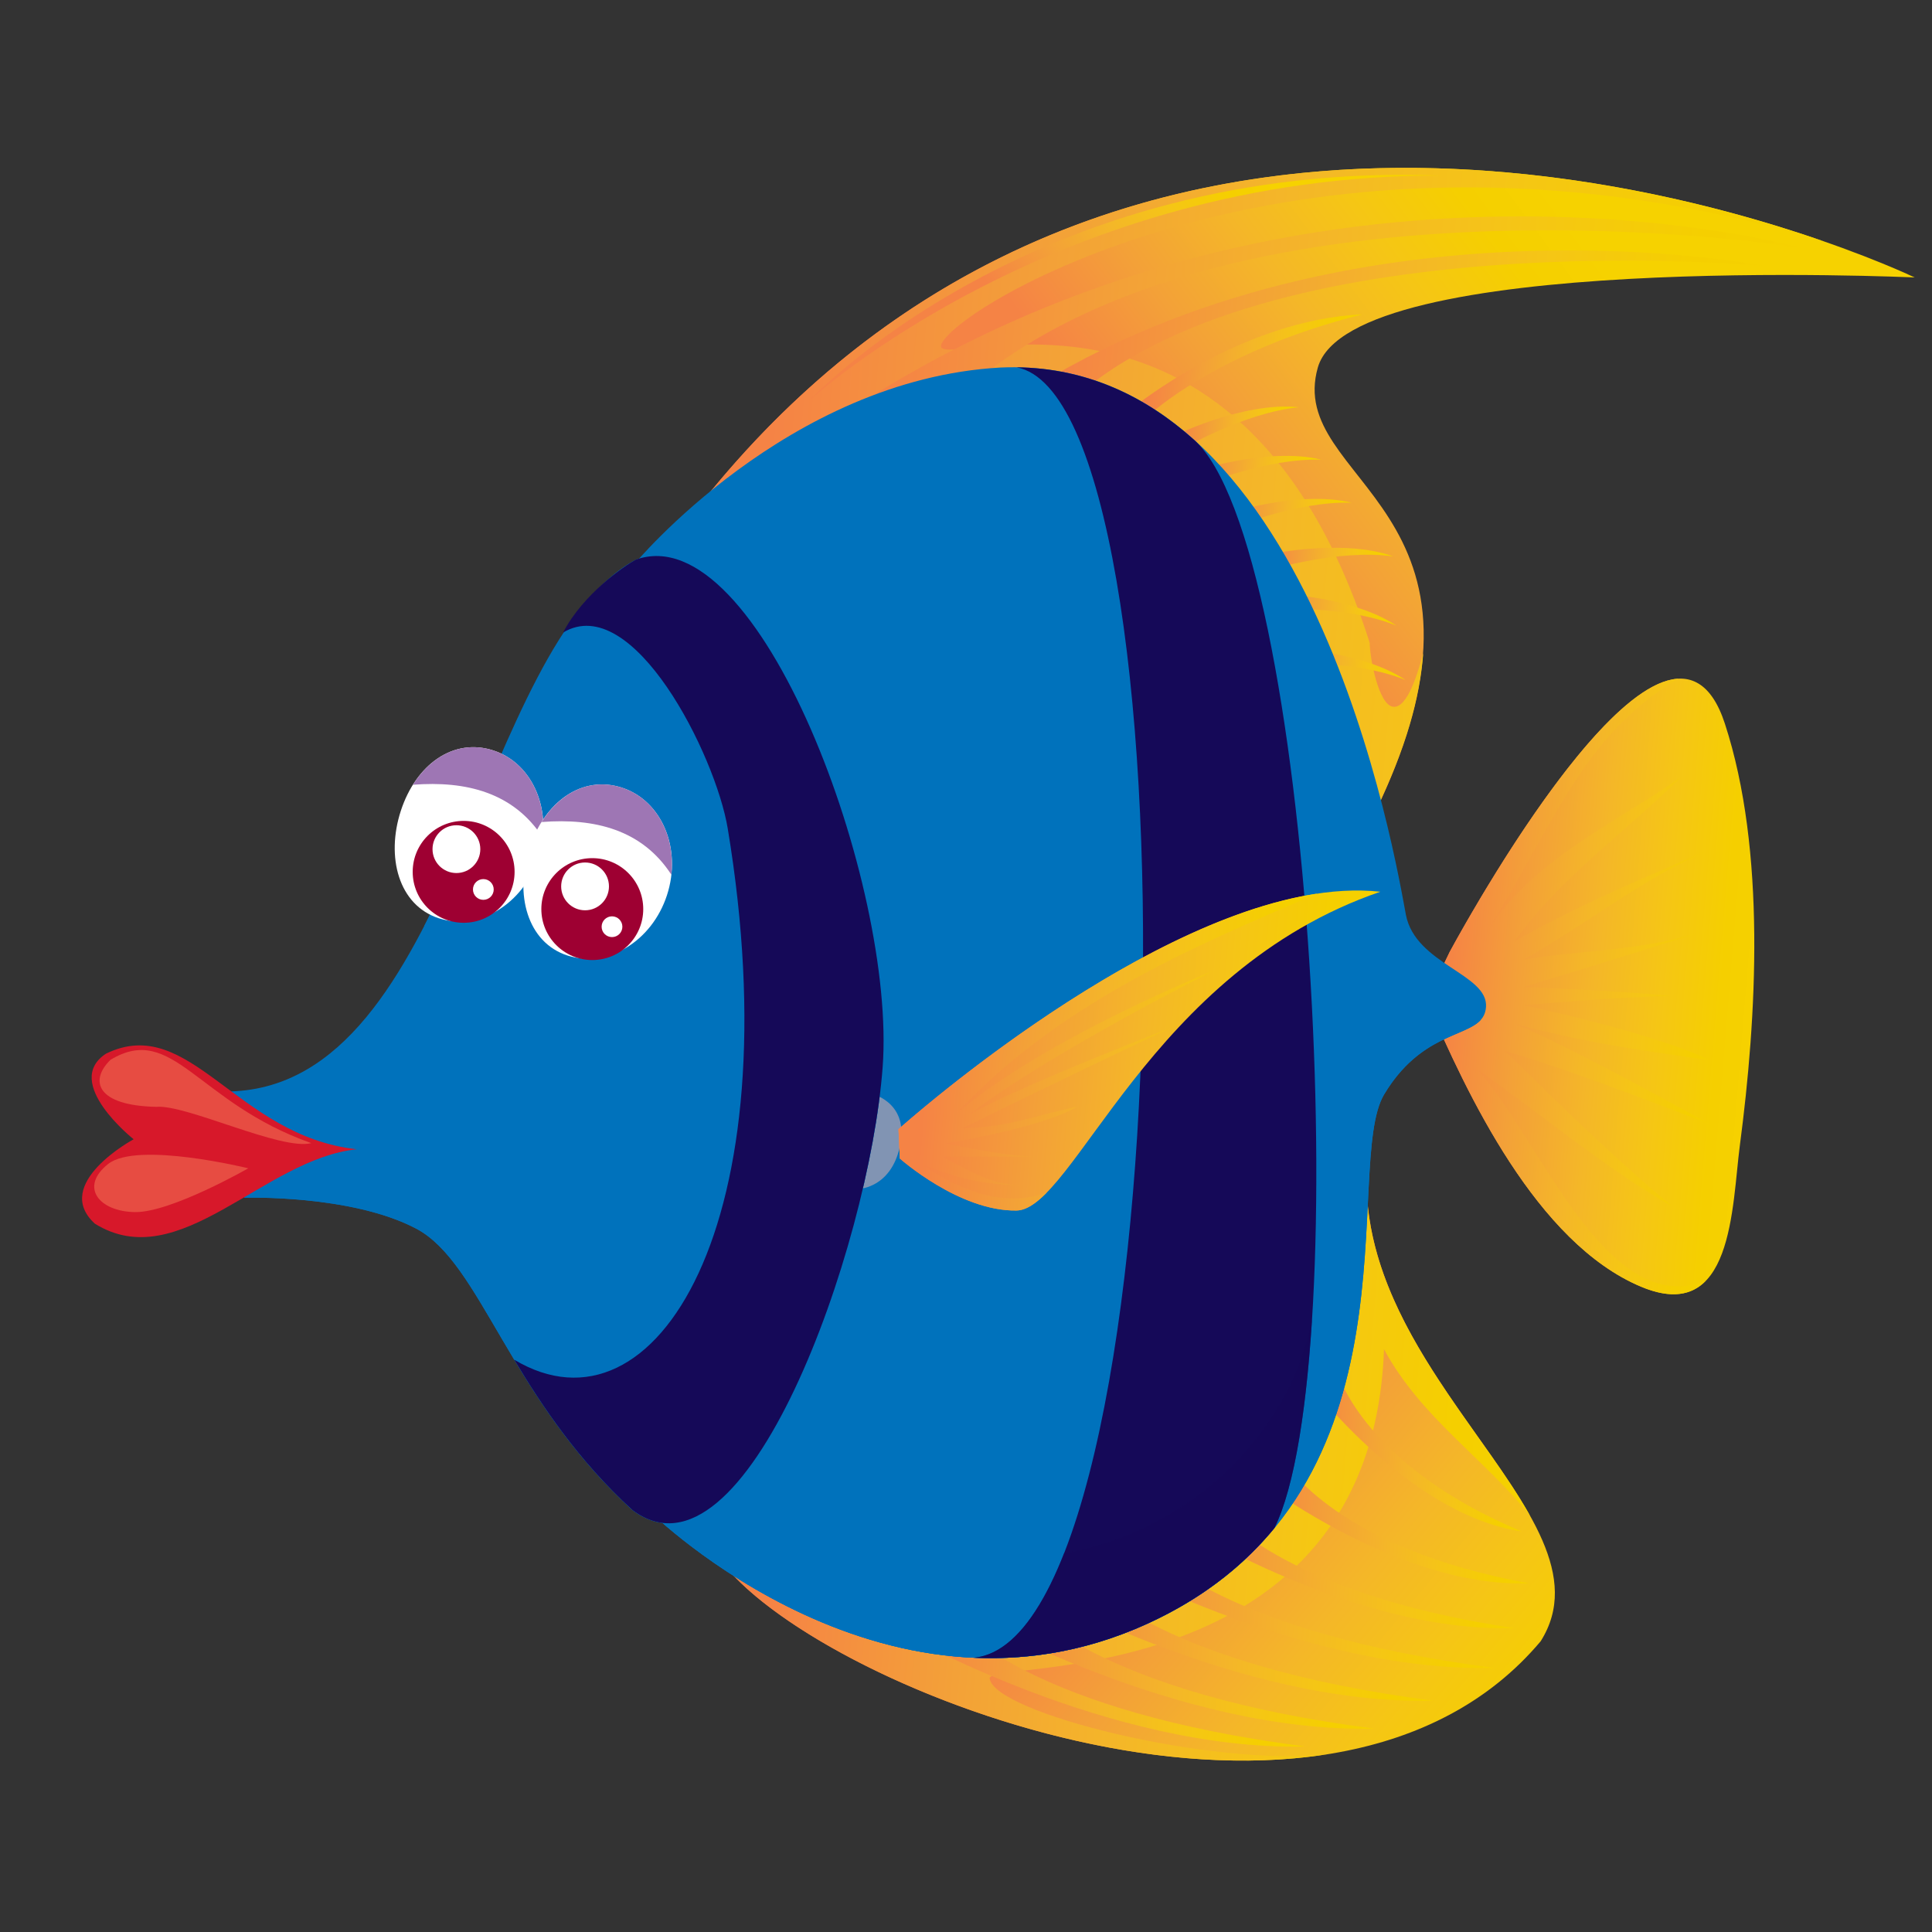 <?xml version="1.0" encoding="utf-8"?>
<!-- Generator: Adobe Illustrator 14.0.0, SVG Export Plug-In . SVG Version: 6.00 Build 43363)  -->
<!DOCTYPE svg PUBLIC "-//W3C//DTD SVG 1.1//EN" "http://www.w3.org/Graphics/SVG/1.1/DTD/svg11.dtd">
<svg version="1.1" id="Layer_1" xmlns="http://www.w3.org/2000/svg" xmlns:xlink="http://www.w3.org/1999/xlink" x="0px" y="0px"
	 width="200px" height="200px" viewBox="0 0 200 200" enable-background="new 0 0 200 200" xml:space="preserve">
<rect x="0" y="0" width="200" height="200" fill="#333333" stroke="none"/>
<g>
	<g>
		<g>
			<linearGradient id="SVGID_1_" gradientUnits="userSpaceOnUse" x1="119.818" y1="149.582" x2="161.707" y2="184.698">
				<stop  offset="0" style="stop-color:#F58345"/>
				<stop  offset="0.024" style="stop-color:#F58644"/>
				<stop  offset="0.245" style="stop-color:#F3A138"/>
				<stop  offset="0.46" style="stop-color:#F4B728"/>
				<stop  offset="0.662" style="stop-color:#F5C615"/>
				<stop  offset="0.847" style="stop-color:#F5CF00"/>
				<stop  offset="1" style="stop-color:#F6D200"/>
			</linearGradient>
			<path fill="url(#SVGID_1_)" d="M74.957,161.99c10.675,13.272,62.895,33.644,84.534,7.91c8.366-13.271-21.927-28.683-17.6-52.34"
				/>
			<linearGradient id="SVGID_2_" gradientUnits="userSpaceOnUse" x1="81.065" y1="145.539" x2="162.767" y2="152.296">
				<stop  offset="0" style="stop-color:#F58345"/>
				<stop  offset="0.024" style="stop-color:#F58644"/>
				<stop  offset="0.245" style="stop-color:#F3A138"/>
				<stop  offset="0.46" style="stop-color:#F4B728"/>
				<stop  offset="0.662" style="stop-color:#F5C615"/>
				<stop  offset="0.847" style="stop-color:#F5CF00"/>
				<stop  offset="1" style="stop-color:#F6D200"/>
			</linearGradient>
			<path fill="url(#SVGID_2_)" d="M102.449,173.734c-0.193-1.938,39.547,1.744,40.822-34.067
				c3.811,7.076,10.425,11.351,15.121,17.245c-5.861-10.51-19.503-22.948-16.502-39.352l-66.934,44.43
				c7.872,9.788,38.336,23.432,62.469,19.604C125.479,182.943,102.807,177.302,102.449,173.734z"/>
			<linearGradient id="SVGID_3_" gradientUnits="userSpaceOnUse" x1="95.322" y1="172.945" x2="137.531" y2="176.436">
				<stop  offset="0" style="stop-color:#F58345"/>
				<stop  offset="0.024" style="stop-color:#F58644"/>
				<stop  offset="0.245" style="stop-color:#F3A138"/>
				<stop  offset="0.46" style="stop-color:#F4B728"/>
				<stop  offset="0.662" style="stop-color:#F5C615"/>
				<stop  offset="0.847" style="stop-color:#F5CF00"/>
				<stop  offset="1" style="stop-color:#F6D200"/>
			</linearGradient>
			<path fill="url(#SVGID_3_)" d="M93.198,168.95c0,0,21.624,12.356,41.909,11.841c-28.111-3.604-35.628-12.356-35.628-12.356
				L93.198,168.95z"/>
			<linearGradient id="SVGID_4_" gradientUnits="userSpaceOnUse" x1="102.427" y1="171.093" x2="144.637" y2="174.584">
				<stop  offset="0" style="stop-color:#F58345"/>
				<stop  offset="0.024" style="stop-color:#F58644"/>
				<stop  offset="0.245" style="stop-color:#F3A138"/>
				<stop  offset="0.46" style="stop-color:#F4B728"/>
				<stop  offset="0.662" style="stop-color:#F5C615"/>
				<stop  offset="0.847" style="stop-color:#F5CF00"/>
				<stop  offset="1" style="stop-color:#F6D200"/>
			</linearGradient>
			<path fill="url(#SVGID_4_)" d="M100.303,167.097c0,0,21.624,12.356,41.91,11.842c-28.111-3.604-35.629-12.356-35.629-12.356
				L100.303,167.097z"/>
			<linearGradient id="SVGID_5_" gradientUnits="userSpaceOnUse" x1="108.606" y1="168.209" x2="150.815" y2="171.7">
				<stop  offset="0" style="stop-color:#F58345"/>
				<stop  offset="0.024" style="stop-color:#F58644"/>
				<stop  offset="0.245" style="stop-color:#F3A138"/>
				<stop  offset="0.46" style="stop-color:#F4B728"/>
				<stop  offset="0.662" style="stop-color:#F5C615"/>
				<stop  offset="0.847" style="stop-color:#F5CF00"/>
				<stop  offset="1" style="stop-color:#F6D200"/>
			</linearGradient>
			<path fill="url(#SVGID_5_)" d="M106.481,164.214c0,0,21.624,12.356,41.909,11.841c-28.111-3.604-35.627-12.356-35.627-12.356
				L106.481,164.214z"/>
			<linearGradient id="SVGID_6_" gradientUnits="userSpaceOnUse" x1="114.886" y1="164.811" x2="157.094" y2="168.302">
				<stop  offset="0" style="stop-color:#F58345"/>
				<stop  offset="0.024" style="stop-color:#F58644"/>
				<stop  offset="0.245" style="stop-color:#F3A138"/>
				<stop  offset="0.46" style="stop-color:#F4B728"/>
				<stop  offset="0.662" style="stop-color:#F5C615"/>
				<stop  offset="0.847" style="stop-color:#F5CF00"/>
				<stop  offset="1" style="stop-color:#F6D200"/>
			</linearGradient>
			<path fill="url(#SVGID_6_)" d="M112.764,160.815c0,0,21.623,12.356,41.908,11.842c-28.11-3.604-35.628-12.357-35.628-12.357
				L112.764,160.815z"/>
			<linearGradient id="SVGID_7_" gradientUnits="userSpaceOnUse" x1="122.268" y1="160.903" x2="158.904" y2="163.933">
				<stop  offset="0" style="stop-color:#F58345"/>
				<stop  offset="0.024" style="stop-color:#F58644"/>
				<stop  offset="0.245" style="stop-color:#F3A138"/>
				<stop  offset="0.46" style="stop-color:#F4B728"/>
				<stop  offset="0.662" style="stop-color:#F5C615"/>
				<stop  offset="0.847" style="stop-color:#F5CF00"/>
				<stop  offset="1" style="stop-color:#F6D200"/>
			</linearGradient>
			<path fill="url(#SVGID_7_)" d="M120.486,156.697c0,0,18.701,12.355,36.246,11.841c-24.313-3.604-30.813-12.356-30.813-12.356
				L120.486,156.697z"/>
			<linearGradient id="SVGID_8_" gradientUnits="userSpaceOnUse" x1="130.102" y1="156.523" x2="160.151" y2="159.009">
				<stop  offset="0" style="stop-color:#F58345"/>
				<stop  offset="0.024" style="stop-color:#F58644"/>
				<stop  offset="0.245" style="stop-color:#F3A138"/>
				<stop  offset="0.46" style="stop-color:#F4B728"/>
				<stop  offset="0.662" style="stop-color:#F5C615"/>
				<stop  offset="0.847" style="stop-color:#F5CF00"/>
				<stop  offset="1" style="stop-color:#F6D200"/>
			</linearGradient>
			<path fill="url(#SVGID_8_)" d="M128.724,152.063c0,0,15.248,12.356,29.554,11.841c-19.823-3.603-25.125-12.355-25.125-12.355
				L128.724,152.063z"/>
			<linearGradient id="SVGID_9_" gradientUnits="userSpaceOnUse" x1="135.512" y1="149.422" x2="159.282" y2="151.388">
				<stop  offset="0" style="stop-color:#F58345"/>
				<stop  offset="0.024" style="stop-color:#F58644"/>
				<stop  offset="0.245" style="stop-color:#F3A138"/>
				<stop  offset="0.46" style="stop-color:#F4B728"/>
				<stop  offset="0.662" style="stop-color:#F5C615"/>
				<stop  offset="0.847" style="stop-color:#F5CF00"/>
				<stop  offset="1" style="stop-color:#F6D200"/>
			</linearGradient>
			<path fill="url(#SVGID_9_)" d="M134.729,142.186c0,0,10.607,14.572,22.801,16.347c-16.098-6.7-18.959-16.147-18.959-16.147
				L134.729,142.186z"/>
		</g>
		<g>
			<linearGradient id="SVGID_10_" gradientUnits="userSpaceOnUse" x1="149.898" y1="100.159" x2="183.265" y2="102.918">
				<stop  offset="0" style="stop-color:#F58345"/>
				<stop  offset="0.024" style="stop-color:#F58644"/>
				<stop  offset="0.245" style="stop-color:#F3A138"/>
				<stop  offset="0.46" style="stop-color:#F4B728"/>
				<stop  offset="0.662" style="stop-color:#F5C615"/>
				<stop  offset="0.847" style="stop-color:#F5CF00"/>
				<stop  offset="1" style="stop-color:#F6D200"/>
			</linearGradient>
			<path fill="url(#SVGID_10_)" d="M150.061,98.561c2.786-5.15,22.873-40.886,28.498-23.649c4.292,13.153,3.297,30.406,1.553,43.64
				c-0.834,6.331-0.686,18.647-10.226,14.648c-10.815-4.533-18.034-19.931-22.206-29.667L150.061,98.561z"/>
			<linearGradient id="SVGID_11_" gradientUnits="userSpaceOnUse" x1="149.746" y1="100.165" x2="180.52" y2="102.711">
				<stop  offset="0" style="stop-color:#F58345"/>
				<stop  offset="0.024" style="stop-color:#F58644"/>
				<stop  offset="0.245" style="stop-color:#F3A138"/>
				<stop  offset="0.46" style="stop-color:#F4B728"/>
				<stop  offset="0.662" style="stop-color:#F5C615"/>
				<stop  offset="0.847" style="stop-color:#F5CF00"/>
				<stop  offset="1" style="stop-color:#F6D200"/>
			</linearGradient>
			<path fill="url(#SVGID_11_)" d="M152.922,110.69c6.734,4.733,13.47,10.413,20.203,14.2c-5.772-4.733-12.506-11.36-17.316-16.093
				c6.734,1.893,21.164,7.573,21.164,7.573s-13.468-7.573-20.202-10.413c6.734,1.894,13.469,2.84,20.202,3.787
				c-5.771-2.84-19.24-5.682-19.24-5.682s10.497-0.945,15.265-0.945c-4.414-0.516-15.265-0.946-15.265-0.946
				s12.507-3.786,18.278-5.681c-5.771,1.895-12.506,1.895-18.278,2.841c6.734-3.786,12.507-8.521,19.24-11.36
				c-6.733,2.84-13.468,5.68-20.202,9.466c4.811-6.626,11.544-11.358,17.316-17.039c-6.734,4.733-15.392,8.52-20.202,16.093
				c6.76-10.618,9.811-20.354,19.866-26.23c-8.106,0.395-21.456,24.172-23.69,28.3l-2.381,4.972
				c4.172,9.736,11.391,25.134,22.206,29.667c3.147,1.319,5.234,0.855,6.656-0.574C166.231,136.549,159.436,117.9,152.922,110.69z"
				/>
		</g>
		<g>
			<linearGradient id="SVGID_12_" gradientUnits="userSpaceOnUse" x1="122.324" y1="54.941" x2="163.965" y2="23.836">
				<stop  offset="0" style="stop-color:#F58345"/>
				<stop  offset="0.024" style="stop-color:#F58644"/>
				<stop  offset="0.245" style="stop-color:#F3A138"/>
				<stop  offset="0.46" style="stop-color:#F4B728"/>
				<stop  offset="0.662" style="stop-color:#F5C615"/>
				<stop  offset="0.847" style="stop-color:#F5CF00"/>
				<stop  offset="1" style="stop-color:#F6D200"/>
			</linearGradient>
			<path fill="url(#SVGID_12_)" d="M114.111,41.717c-19.366-4.181-41.466,10.298-41.466,10.298
				c48.302-60.561,125.563-23.292,125.563-23.292s-58.354-2.697-61.785,9.316c-3.433,12.014,21.154,14.363,5.953,45.992
				C142.377,84.031,135.688,46.375,114.111,41.717z"/>
			<linearGradient id="SVGID_13_" gradientUnits="userSpaceOnUse" x1="79.726" y1="45.195" x2="191.849" y2="54.469">
				<stop  offset="0" style="stop-color:#F58345"/>
				<stop  offset="0.024" style="stop-color:#F58644"/>
				<stop  offset="0.245" style="stop-color:#F3A138"/>
				<stop  offset="0.46" style="stop-color:#F4B728"/>
				<stop  offset="0.662" style="stop-color:#F5C615"/>
				<stop  offset="0.847" style="stop-color:#F5CF00"/>
				<stop  offset="1" style="stop-color:#F6D200"/>
			</linearGradient>
			<path fill="url(#SVGID_13_)" d="M144.199,73.161c-1.512-0.208-2.404-5.126-2.404-6.603
				C128.09,23.546,95.581,39.298,97.487,35.543c2.251-4.435,39.241-26.225,91.319-10.555
				c-22.043-7.667-78.092-20.704-116.161,27.027c0,0,22.1-14.479,41.466-10.298c21.576,4.658,28.266,42.314,28.266,42.314
				c3.188-6.633,4.61-11.761,4.957-16.411C146.787,69.598,145.711,73.37,144.199,73.161z"/>
			<linearGradient id="SVGID_14_" gradientUnits="userSpaceOnUse" x1="91.95" y1="30.725" x2="190.108" y2="38.843">
				<stop  offset="0" style="stop-color:#F58345"/>
				<stop  offset="0.024" style="stop-color:#F58644"/>
				<stop  offset="0.245" style="stop-color:#F3A138"/>
				<stop  offset="0.46" style="stop-color:#F4B728"/>
				<stop  offset="0.662" style="stop-color:#F5C615"/>
				<stop  offset="0.847" style="stop-color:#F5CF00"/>
				<stop  offset="1" style="stop-color:#F6D200"/>
			</linearGradient>
			<path fill="url(#SVGID_14_)" d="M85.116,44.374c48.261-33.497,101.286-18.733,101.286-18.733S122.9,15.481,96.706,43.422"/>
			<linearGradient id="SVGID_15_" gradientUnits="userSpaceOnUse" x1="109.585" y1="31.68" x2="185.604" y2="37.967">
				<stop  offset="0" style="stop-color:#F58345"/>
				<stop  offset="0.024" style="stop-color:#F58644"/>
				<stop  offset="0.245" style="stop-color:#F3A138"/>
				<stop  offset="0.46" style="stop-color:#F4B728"/>
				<stop  offset="0.662" style="stop-color:#F5C615"/>
				<stop  offset="0.847" style="stop-color:#F5CF00"/>
				<stop  offset="1" style="stop-color:#F6D200"/>
			</linearGradient>
			<path fill="url(#SVGID_15_)" d="M104.326,41.834c34.291-23.02,78.424-14.288,78.424-14.288s-51.753-4.921-72.232,14.288H104.326z
				"/>
			<linearGradient id="SVGID_16_" gradientUnits="userSpaceOnUse" x1="119.099" y1="36.84" x2="141.617" y2="38.703">
				<stop  offset="0" style="stop-color:#F58345"/>
				<stop  offset="0.024" style="stop-color:#F58644"/>
				<stop  offset="0.245" style="stop-color:#F3A138"/>
				<stop  offset="0.46" style="stop-color:#F4B728"/>
				<stop  offset="0.662" style="stop-color:#F5C615"/>
				<stop  offset="0.847" style="stop-color:#F5CF00"/>
				<stop  offset="1" style="stop-color:#F6D200"/>
			</linearGradient>
			<path fill="url(#SVGID_16_)" d="M117.35,42.157c0,0,11.095-9.064,23.676-9.611c-15.004,3.751-22.036,10.393-22.036,10.393
				L117.35,42.157z"/>
			<linearGradient id="SVGID_17_" gradientUnits="userSpaceOnUse" x1="122.047" y1="43.776" x2="134.866" y2="44.836">
				<stop  offset="0" style="stop-color:#F58345"/>
				<stop  offset="0.024" style="stop-color:#F58644"/>
				<stop  offset="0.245" style="stop-color:#F3A138"/>
				<stop  offset="0.46" style="stop-color:#F4B728"/>
				<stop  offset="0.662" style="stop-color:#F5C615"/>
				<stop  offset="0.847" style="stop-color:#F5CF00"/>
				<stop  offset="1" style="stop-color:#F6D200"/>
			</linearGradient>
			<path fill="url(#SVGID_17_)" d="M121.178,45.283c0,0,7.424-3.751,13.284-3.126c-5.627,0.548-12.035,4.298-12.035,4.298
				L121.178,45.283z"/>
			<linearGradient id="SVGID_18_" gradientUnits="userSpaceOnUse" x1="124.039" y1="48.303" x2="137.294" y2="49.399">
				<stop  offset="0" style="stop-color:#F58345"/>
				<stop  offset="0.024" style="stop-color:#F58644"/>
				<stop  offset="0.245" style="stop-color:#F3A138"/>
				<stop  offset="0.46" style="stop-color:#F4B728"/>
				<stop  offset="0.662" style="stop-color:#F5C615"/>
				<stop  offset="0.847" style="stop-color:#F5CF00"/>
				<stop  offset="1" style="stop-color:#F6D200"/>
			</linearGradient>
			<path fill="url(#SVGID_18_)" d="M123.217,48.928c0,0,7.854-2.736,13.58-1.341c-5.648-0.202-12.496,2.668-12.496,2.668
				L123.217,48.928z"/>
			<linearGradient id="SVGID_19_" gradientUnits="userSpaceOnUse" x1="127.165" y1="52.757" x2="140.421" y2="53.853">
				<stop  offset="0" style="stop-color:#F58345"/>
				<stop  offset="0.024" style="stop-color:#F58644"/>
				<stop  offset="0.245" style="stop-color:#F3A138"/>
				<stop  offset="0.46" style="stop-color:#F4B728"/>
				<stop  offset="0.662" style="stop-color:#F5C615"/>
				<stop  offset="0.847" style="stop-color:#F5CF00"/>
				<stop  offset="1" style="stop-color:#F6D200"/>
			</linearGradient>
			<path fill="url(#SVGID_19_)" d="M126.343,53.382c0,0,7.854-2.736,13.581-1.341c-5.65-0.202-12.498,2.668-12.498,2.668
				L126.343,53.382z"/>
			<linearGradient id="SVGID_20_" gradientUnits="userSpaceOnUse" x1="131.372" y1="57.506" x2="144.807" y2="58.617">
				<stop  offset="0" style="stop-color:#F58345"/>
				<stop  offset="0.024" style="stop-color:#F58644"/>
				<stop  offset="0.245" style="stop-color:#F3A138"/>
				<stop  offset="0.46" style="stop-color:#F4B728"/>
				<stop  offset="0.662" style="stop-color:#F5C615"/>
				<stop  offset="0.847" style="stop-color:#F5CF00"/>
				<stop  offset="1" style="stop-color:#F6D200"/>
			</linearGradient>
			<path fill="url(#SVGID_20_)" d="M130.588,57.538c0,0,8.094-1.916,13.646,0.058c-5.599-0.779-12.703,1.374-12.703,1.374
				L130.588,57.538z"/>
			<linearGradient id="SVGID_21_" gradientUnits="userSpaceOnUse" x1="131.997" y1="62.57" x2="145.29" y2="63.669">
				<stop  offset="0" style="stop-color:#F58345"/>
				<stop  offset="0.024" style="stop-color:#F58644"/>
				<stop  offset="0.245" style="stop-color:#F3A138"/>
				<stop  offset="0.46" style="stop-color:#F4B728"/>
				<stop  offset="0.662" style="stop-color:#F5C615"/>
				<stop  offset="0.847" style="stop-color:#F5CF00"/>
				<stop  offset="1" style="stop-color:#F6D200"/>
			</linearGradient>
			<path fill="url(#SVGID_21_)" d="M131.32,61.415c0,0,8.316,0.09,13.229,3.344c-5.245-2.105-12.66-1.728-12.66-1.728L131.32,61.415
				z"/>
			<linearGradient id="SVGID_22_" gradientUnits="userSpaceOnUse" x1="132.935" y1="68.196" x2="146.228" y2="69.295">
				<stop  offset="0" style="stop-color:#F58345"/>
				<stop  offset="0.024" style="stop-color:#F58644"/>
				<stop  offset="0.245" style="stop-color:#F3A138"/>
				<stop  offset="0.46" style="stop-color:#F4B728"/>
				<stop  offset="0.662" style="stop-color:#F5C615"/>
				<stop  offset="0.847" style="stop-color:#F5CF00"/>
				<stop  offset="1" style="stop-color:#F6D200"/>
			</linearGradient>
			<path fill="url(#SVGID_22_)" d="M132.258,67.041c0,0,8.316,0.09,13.23,3.344c-5.246-2.105-12.66-1.728-12.66-1.728
				L132.258,67.041z"/>
		</g>
		<path fill="#0072BC" d="M65.667,58.398c0,0,15.835-19.124,37.901-20.351c32.364-1.471,40.987,51.488,41.968,56.639
			c0.981,5.148,8.54,6.128,8.295,9.561c-0.245,3.434-6.13,1.687-10.543,9.043c-4.413,7.354,4.413,40.483-23.292,54.214
			c-27.706,13.731-52.714-11.032-52.714-11.032L65.667,58.398z"/>
		<path fill="#0072BC" d="M130.384,150.065c-6.349,8.865-20.216,14.874-31.293,11.92c-5.169-1.478-7.384-8.124-7.384-12.555
			c3.065-18.182,4.661-36.74,3.284-52.35c-1.982-22.464-17.243-45.686-28.902-39.169c-0.277,0.313-0.421,0.486-0.421,0.486
			l1.615,98.073c0,0,25.008,24.764,52.714,11.032c27.705-13.73,18.879-46.859,23.292-54.214c3.681-6.136,8.382-5.94,9.983-7.697
			C132.783,104.281,141.799,134.127,130.384,150.065z"/>
		<path fill="#0072BC" d="M88.014,164.939c-4.431-2.954-7.385-7.386-5.908-13.293c2.954-10.339,9.6-25.108,1.477-34.709
			c-5.409-5.408-10.207-11.433-17.212-15.813l0.911,55.347c0,0,25.008,24.764,52.714,11.032c3.444-1.707,6.323-3.715,8.734-5.935
			C116.295,168.355,101.73,172.711,88.014,164.939z"/>
		<path fill="#150958" d="M123.561,45.488c-4.986-4.464-11.031-7.375-18.332-7.465c18.94,3.467,17.243,131.559-4.418,133.585
			c6.034,0.267,12.531-0.807,19.186-4.104c5.121-2.538,8.992-5.741,11.932-9.319C140.393,141.097,135.865,56.205,123.561,45.488z"/>
		<path opacity="0.53" fill="#150958" d="M110.154,160.794c-2.53,6.447-5.646,10.469-9.344,10.814
			c6.034,0.267,12.531-0.807,19.186-4.104c5.121-2.538,8.992-5.741,11.932-9.319c2.009-4.055,3.285-11.931,3.9-21.724
			C133.442,148.981,122.553,158.647,110.154,160.794z"/>
		<g>
			<path fill="#8194B3" d="M89.931,113.137c0,0,4.209,0.748,3.252,5.424c-0.957,4.676-4.624,4.551-4.624,4.551"/>
			<linearGradient id="SVGID_23_" gradientUnits="userSpaceOnUse" x1="96.603" y1="106.561" x2="143.694" y2="110.456">
				<stop  offset="0" style="stop-color:#F58345"/>
				<stop  offset="0.024" style="stop-color:#F58644"/>
				<stop  offset="0.245" style="stop-color:#F3A138"/>
				<stop  offset="0.46" style="stop-color:#F4B728"/>
				<stop  offset="0.662" style="stop-color:#F5C615"/>
				<stop  offset="0.847" style="stop-color:#F5CF00"/>
				<stop  offset="1" style="stop-color:#F6D200"/>
			</linearGradient>
			<path fill="url(#SVGID_23_)" d="M93.011,116.894c0,0,29.823-26.777,49.882-24.582c-23.918,8.202-31.741,32.906-37.666,33
				c-5.923,0.094-12.077-5.383-12.077-5.383L93.011,116.894z"/>
			<linearGradient id="SVGID_24_" gradientUnits="userSpaceOnUse" x1="96.205" y1="106.895" x2="136.915" y2="110.263">
				<stop  offset="0" style="stop-color:#F58345"/>
				<stop  offset="0.024" style="stop-color:#F58644"/>
				<stop  offset="0.245" style="stop-color:#F3A138"/>
				<stop  offset="0.46" style="stop-color:#F4B728"/>
				<stop  offset="0.662" style="stop-color:#F5C615"/>
				<stop  offset="0.847" style="stop-color:#F5CF00"/>
				<stop  offset="1" style="stop-color:#F6D200"/>
			</linearGradient>
			<path fill="url(#SVGID_24_)" d="M95.272,120.467c3.692,1.476,6.646,2.215,10.338,2.215c-2.954,0-5.169-1.477-8.123-2.954
				c2.954,0,6.646,0,9.601,0c-2.955,0-9.2-1.359-9.2-1.359s9.938-1.595,13.629-3.81c-3.691,0.739-7.385,2.215-11.815,2.215
				c7.385-3.692,21.416-10.339,21.416-10.339s-13.782,5.234-20.677,8.863c8.234-6.311,25.107-14.771,25.107-14.771
				s-17.007,6.718-26.584,14.771c10.281-11.017,23.485-16.919,37.429-22.796c-19.415,2.875-43.382,24.392-43.382,24.392l0.139,3.035
				c0,0,6.154,5.477,12.077,5.383c0.97-0.015,1.993-0.699,3.127-1.854C103.756,125.134,99.22,123.099,95.272,120.467z"/>
		</g>
		<path fill="#0072BC" d="M23.903,112.981c23.081-0.711,25.566-46.162,41.901-55.039c12.783-4.617,26.986,33.733,25.566,52.553
			c-1.42,18.819-14.203,54.684-25.921,45.808c-12.783-11.719-15.624-25.567-22.371-29.118c-6.747-3.552-17.754-3.195-17.754-3.195
			S17.867,116.888,23.903,112.981z"/>
		<path fill="#0072BC" d="M53.047,95.534c0,0,4.07,10.52,12.813,4.42c4.431-2.954,6.076-10.792,2.954-14.031
			c-5.169-4.431-10.338,2.216-14.769,1.477c-1.36-0.453-2.444-2.852-4.102-4.81c-1.922,4.505-3.867,9.08-6.028,13.271
			C46.905,98.76,53.047,95.534,53.047,95.534z"/>
		<path fill="#0072BC" d="M87.052,83.694c0.511,13.673-4.086,27.969-11.592,39.89c-3.692,6.646-15.705,15.871-21.416,6.646
			c-7.24-11.695-14.412-13.66-32.231-11.631c0.862,2.866,3.51,5.39,3.51,5.39s11.007-0.356,17.754,3.195
			c6.747,3.551,9.588,17.399,22.371,29.118c11.718,8.876,24.501-26.988,25.921-45.808C91.917,103.263,90.153,93.147,87.052,83.694z"
			/>
		<path fill="#150958" d="M65.804,57.942c-1.098,0.596-5.405,3.489-7.516,7.541c7.231-4.338,15.78,12.658,17.045,20.274
			c6.731,40.551-7.381,63.828-22.105,54.995c2.945,4.897,6.633,10.427,12.221,15.55c11.718,8.876,24.501-26.988,25.921-45.808
			C92.791,91.676,78.587,53.325,65.804,57.942z"/>
		<path fill="#D7182A" d="M36.946,118.972c-12.494-1.358-17.285-14.113-25.959-9.905c-4.596,2.978,2.848,8.869,2.848,8.869
			s-8.546,4.597-4.014,8.739C18.561,132.112,27.299,119.943,36.946,118.972z"/>
		<g>
			<g>
				<path fill="#FFFFFF" d="M55.727,88.813c-1.565,4.797-6.188,7.588-10.319,6.239c-4.135-1.349-5.478-6.327-3.912-11.125
					c1.565-4.794,5.445-7.59,9.58-6.24C55.208,79.034,57.292,84.019,55.727,88.813z"/>
				<path fill="#9E76B4" d="M56.177,86.688c0.444-4.063-1.581-7.854-5.102-9.002c-3.281-1.071-6.398,0.475-8.329,3.552
					C48.258,80.809,53.169,82.047,56.177,86.688z"/>
				<g>
					<circle fill="#9E0032" cx="47.996" cy="90.253" r="5.274"/>
					<circle fill="#9E0032" cx="47.843" cy="90.204" r="2.753"/>
					<circle fill="#FFFFFF" cx="47.248" cy="87.903" r="2.474"/>
					<circle fill="#FFFFFF" cx="50.035" cy="92.077" r="1.074"/>
				</g>
			</g>
		</g>
		<g>
			<g>
				<path fill="#FFFFFF" d="M69.045,92.669c-1.565,4.798-6.187,7.589-10.319,6.239c-4.135-1.35-5.479-6.329-3.913-11.125
					c1.564-4.795,5.446-7.59,9.58-6.241C68.526,82.892,70.61,87.874,69.045,92.669z"/>
				<path fill="#9E76B4" d="M69.496,90.544c0.444-4.062-1.581-7.853-5.103-9.002c-3.281-1.07-6.398,0.476-8.329,3.554
					C61.576,84.664,66.487,85.902,69.496,90.544z"/>
				<g>
					<circle fill="#9E0032" cx="61.314" cy="94.109" r="5.274"/>
					<circle fill="#9E0032" cx="61.161" cy="94.06" r="2.753"/>
					<circle fill="#FFFFFF" cx="60.566" cy="91.759" r="2.474"/>
					<circle fill="#FFFFFF" cx="63.354" cy="95.933" r="1.074"/>
				</g>
			</g>
		</g>
	</g>
	<path opacity="0.59" fill="#F37053" d="M11.434,109.714c-2.202,2.15-1.45,4.743,4.745,4.866c3.099-0.268,12.931,4.554,16.047,3.756
		C20.37,114.159,17.9,105.808,11.434,109.714z"/>
	<path opacity="0.59" fill="#F37053" d="M11.198,120.492c3.009-2.38,14.505,0.449,14.505,0.449s-7.994,4.58-11.721,4.535
		S8.188,122.873,11.198,120.492z"/>
	<linearGradient id="SVGID_25_" gradientUnits="userSpaceOnUse" x1="107.412" y1="36.228" x2="131.528" y2="18.213">
		<stop  offset="0" style="stop-color:#F58345"/>
		<stop  offset="0.024" style="stop-color:#F58644"/>
		<stop  offset="0.245" style="stop-color:#F3A138"/>
		<stop  offset="0.46" style="stop-color:#F4B728"/>
		<stop  offset="0.662" style="stop-color:#F5C615"/>
		<stop  offset="0.847" style="stop-color:#F5CF00"/>
		<stop  offset="1" style="stop-color:#F6D200"/>
	</linearGradient>
	<path fill="url(#SVGID_25_)" d="M149.217,18.174C109.33,18,83.807,41.448,83.807,41.448S106.908,16.53,149.217,18.174z"/>
	<g>
		<path fill="#0072BC" d="M94.872,46.821c1.769-7.16-16.586-1.25-14.435,4.727C81.853,55.46,94.132,49.816,94.872,46.821z"/>
		<path fill="#0072BC" d="M77.862,55.809c3.42-0.034,3.081-4.824-0.178-3.921C75.401,52.522,75.089,55.836,77.862,55.809z"/>
	</g>
</g>
</svg>
